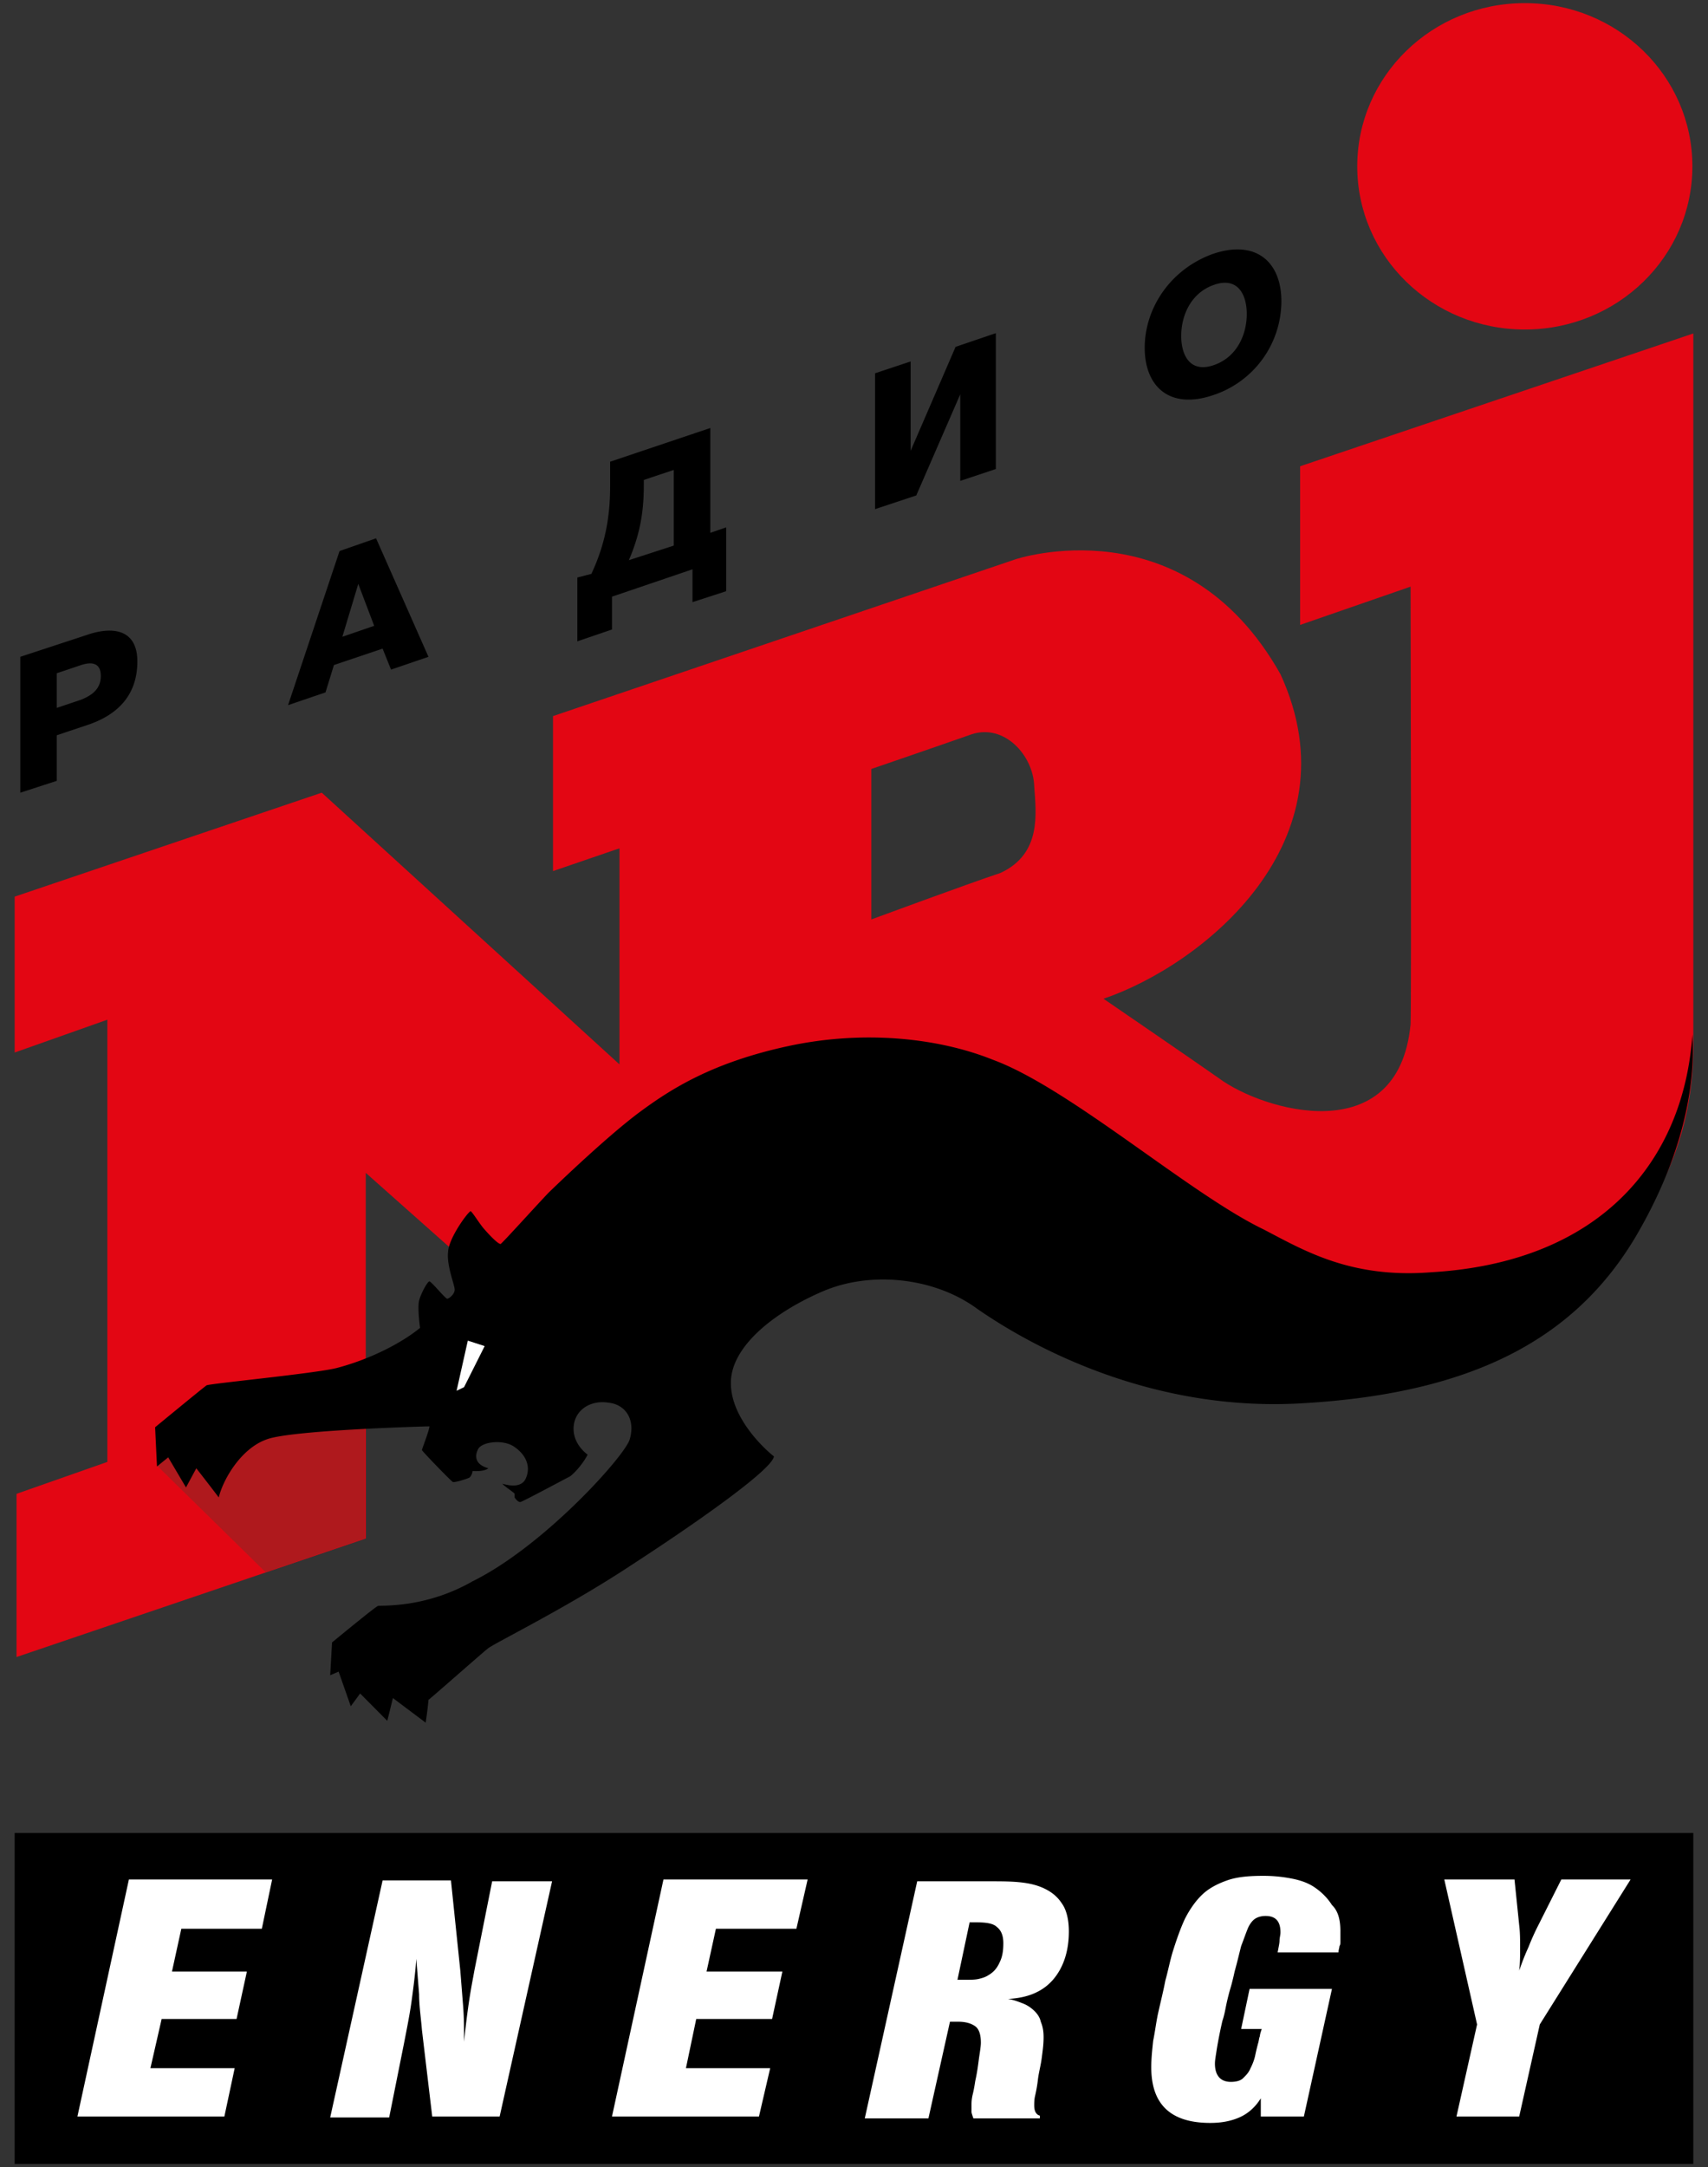 <svg fill="none" xmlns="http://www.w3.org/2000/svg" viewBox="0 0 97 123"><rect x="0" y="0" width="97" height="123" fill="#333333" stroke="none"/><g clip-path="url(#a)"><g clip-path="url(#b)"><path fill-rule="evenodd" clip-rule="evenodd" d="m1.152 44.992 2.074-.673v-2.587l1.701-.57C6.682 40.593 7.8 39.456 7.8 37.54c0-1.811-1.383-2.018-2.872-1.5L1.152 37.28v7.711Zm2.074-6.78 1.382-.465c.638-.207 1.117-.103 1.117.621 0 .725-.479 1.087-1.117 1.346l-1.382.465v-1.966ZM20.347 33.141l.903 2.38-1.807.622.904-3.002Zm-3.988 6.883 2.127-.724.478-1.553 2.765-.931.479 1.19 2.126-.725-2.977-6.727-2.074.724-2.924 8.746ZM38.265 30.968l-2.552.828c.691-1.604.85-2.898.85-4.295v-.26l1.702-.568v4.295Zm2.977 2.587v-3.622l-.903.31v-5.95l-5.69 1.914v1.397c0 1.708-.266 3.26-1.063 4.968l-.797.207v3.622l1.967-.672v-1.863l4.572-1.553v1.863l1.914-.62ZM56.555 18.91l-2.286.777-2.552 5.9v-5.072l-2.02.672v7.711l2.339-.776 2.499-5.744v4.916l2.02-.673v-7.71ZM65.01 19.738c0 2.226 1.435 3.52 3.88 2.691a5.625 5.625 0 0 0 3.882-5.33c0-2.225-1.436-3.519-3.882-2.69-2.445.879-3.88 3.104-3.88 5.33Zm2.073-.672c0-1.139.532-2.433 1.86-2.898 1.33-.466 1.862.517 1.862 1.656 0 1.138-.532 2.432-1.861 2.897-1.33.466-1.861-.517-1.861-1.655Z" fill="#000"/><path d="M73.835 26.466v9.004l6.274-2.173s.054 23.597 0 24.84c-.69 7.192-8.4 4.916-10.9 3.053-.797-.57-6.54-4.503-6.54-4.503 5.637-1.914 14.41-8.952 10.05-18.422-5.477-9.73-15.047-6.52-15.047-6.52l-26.266 8.9v8.797l3.775-1.293v12.264L18.273 44.992l-17.44 5.9v8.848l5.264-1.863v25.099L.94 84.787v9.263l19.832-6.727V66.57l10.9 9.678 27.967-7.245s3.722 2.846 6.487 4.812c4.732 3.364 10.474 4.088 16.908 2.38 7.071-1.862 13.133-7.917 13.133-16.818 0-3.156.053-40.468.053-40.468l-22.385 7.556Zm-17.014 23.08c-1.86.62-7.337 2.64-7.337 2.64v-8.54s3.775-1.293 5.689-1.966c1.86-.621 3.509 1.19 3.562 2.95.107 1.552.426 3.83-1.914 4.916Zm29.775-30.843c5.264 0 9.517-4.14 9.517-9.263S91.86.177 86.597.177c-5.264 0-9.517 4.14-9.517 9.263s4.253 9.263 9.517 9.263Z" fill="#E30613"/><path d="m15.083 89.237-6.168-6.054.585-2.432 11.219-.518v7.09l-5.636 1.915Z" fill="#AF191D"/><path d="M96.114 58.706c-.479 7.09-5.105 12.937-14.835 13.506-4.572.362-7.23-1.242-9.517-2.432-4.2-2.018-11.006-8.021-15.366-9.626-3.084-1.241-7.338-1.707-11.644-.776-4.307.932-6.647 2.432-8.401 3.726-1.755 1.294-4.52 3.933-5.21 4.606-.692.724-2.606 2.846-2.712 2.898-.16 0-.692-.57-.958-.88-.265-.31-.638-.931-.744-.983-.16.052-1.223 1.5-1.276 2.277-.106.776.372 1.915.372 2.173 0 .26-.319.518-.425.518-.107 0-.904-.983-1.01-.983-.107 0-.479.672-.585 1.086-.107.414.053 1.553.053 1.553-1.01.828-2.765 1.76-4.732 2.277-1.223.31-7.178.88-7.39.983-.16.103-2.925 2.38-2.925 2.38l.106 2.226.638-.518 1.01 1.708.585-1.087s.851 1.087 1.276 1.656c.213-.931 1.223-2.794 2.765-3.312 1.489-.517 8.986-.724 9.199-.724 0 .207-.426 1.293-.426 1.345 0 .052 1.648 1.76 1.755 1.811.106.052.904-.207.957-.258a.585.585 0 0 0 .16-.362c.053 0 .637.051.903-.156-.744-.207-.797-.672-.585-1.087.213-.413 1.383-.569 2.02-.155.639.414 1.011 1.087.692 1.811-.266.621-1.117.363-1.33.31.054.104.692.518.692.57v.207s.16.259.319.259c.106 0 2.605-1.346 2.818-1.449.16-.103.691-.621 1.01-1.242 0 0-.85-.57-.797-1.552.053-.984.957-1.553 1.967-1.398 1.01.104 1.542.984 1.223 2.07-.213.88-4.839 6.055-8.933 8.073-2.711 1.553-5.21 1.346-5.37 1.397-.16.052-2.605 2.07-2.605 2.07l-.106 1.863.478-.207.691 1.967.532-.725 1.542 1.553.319-1.294 1.86 1.397s.107-.672.16-1.293c.266-.208 3.084-2.691 3.35-2.898.266-.26 4.413-2.277 8.029-4.658 4.147-2.69 8.135-5.537 8.241-6.262-.532-.414-2.499-2.225-2.446-4.243.053-2.018 2.446-3.933 5.21-5.123 2.766-1.19 6.381-.776 8.774.983 1.648 1.139 8.72 5.848 18.184 5.382 9.943-.517 15.791-3.674 19.247-9.522 3.51-6.003 3.244-10.35 3.19-11.436Z" fill="#000"/><path d="m25.93 78.94.638-2.847.957.31-1.17 2.33-.425.206Z" fill="#fff"/><path fill-rule="evenodd" clip-rule="evenodd" d="M96.167 104.038H.833v18.785h95.334v-18.785Z" fill="#000"/><path d="M14.87 109.472h-4.572l-.532 2.432h4.254l-.585 2.691H9.18l-.638 2.794h4.785l-.585 2.743H4.396l2.924-13.455h8.135l-.585 2.795ZM28.375 120.132h-3.828l-.585-4.916c-.053-.673-.16-1.346-.16-2.018l-.159-2.019c-.053.777-.16 1.605-.266 2.381-.106.776-.265 1.552-.425 2.38l-.85 4.244h-3.35l2.977-13.455h3.881l.532 5.123.16 2.018c.053.673.053 1.346.053 2.019a47.57 47.57 0 0 1 .319-2.536c.106-.673.213-1.19.266-1.501l1.01-5.071h3.403l-2.978 13.351ZM45.23 109.472h-4.572l-.532 2.432h4.306l-.584 2.691H39.54l-.585 2.794h4.785l-.638 2.743h-8.347l2.924-13.455h8.188l-.638 2.795ZM60.702 109.627c0 1.138-.319 2.07-.903 2.743-.585.672-1.436 1.035-2.553 1.086.32.052.585.156.851.259.266.104.479.259.638.414.16.155.32.362.372.621.107.259.16.518.16.88 0 .414-.053.776-.107 1.19-.053.414-.159.776-.212 1.19a8.295 8.295 0 0 1-.16.932c-.053.207-.053.414-.053.569 0 .31.107.517.32.569v.155h-3.776c-.053-.155-.106-.31-.106-.362v-.362c0-.155 0-.311.053-.569.053-.207.106-.466.16-.828.106-.466.159-.88.212-1.294.053-.362.107-.673.107-.88 0-.465-.107-.776-.32-.931-.212-.155-.531-.259-.957-.259h-.478l-1.223 5.485h-3.615l2.977-13.454h4.147c.585 0 1.117 0 1.649.051.531.052 1.01.156 1.435.363.425.207.744.465 1.01.879.213.311.372.828.372 1.553Zm-3.721.673c0-.414-.107-.725-.373-.932-.212-.207-.638-.259-1.17-.259h-.372l-.69 3.261h.425c.319 0 .584 0 .797-.052.213-.052.372-.104.532-.207.266-.155.478-.362.638-.725.16-.31.213-.672.213-1.086ZM76.122 109.627v.569c0 .104 0 .207-.053.259 0 .103-.054.207-.054.362H72.56c.053-.31.107-.517.107-.673 0-.155.053-.31.053-.465 0-.621-.266-.932-.85-.932-.213 0-.426.052-.586.155-.16.104-.319.311-.425.57-.106.258-.213.569-.372.983-.107.414-.213.88-.372 1.449-.054.259-.107.466-.16.673-.053.207-.106.362-.16.569-.053.207-.106.414-.159.672-.053.259-.106.57-.213.88a25.88 25.88 0 0 0-.319 1.604c-.053.363-.106.621-.106.828 0 .673.319 1.035.904 1.035.266 0 .532-.051.691-.207.16-.155.32-.31.425-.569.107-.207.213-.466.266-.724.053-.259.107-.466.16-.673.053-.155.053-.311.106-.414 0-.104.053-.259.106-.414h-1.17l.48-2.277h4.678l-1.595 7.245h-2.446V119.097c-.319.517-.744.88-1.223 1.087-.478.207-1.01.31-1.648.31-2.233 0-3.35-1.035-3.35-3.157 0-.517.054-.983.107-1.5.106-.518.16-.984.266-1.501.16-.725.319-1.345.425-1.915.16-.569.266-1.138.425-1.656.213-.672.426-1.293.692-1.863.265-.517.584-.983.957-1.345.372-.362.85-.621 1.435-.828.585-.207 1.276-.259 2.074-.259a8.37 8.37 0 0 1 1.595.155c.532.104.957.259 1.33.518.371.259.69.569.956.983.372.362.479.88.479 1.501ZM87.447 114.905l-1.17 5.227h-3.562l1.17-5.227-1.861-8.228h3.987l.266 2.588c.053.414.053.879.053 1.293 0 .414 0 .88-.053 1.294.16-.466.32-.88.532-1.345.16-.414.372-.88.585-1.294l1.276-2.536h3.934l-5.157 8.228Z" fill="#fff"/></g></g><defs><clipPath id="a"><path fill="#fff" transform="translate(.833 .177)" d="M0 0h95.333v122.646H0z"/></clipPath><clipPath id="b"><path fill="#fff" transform="translate(.833 .177)" d="M0 0h95.333v122.646H0z"/></clipPath></defs></svg>